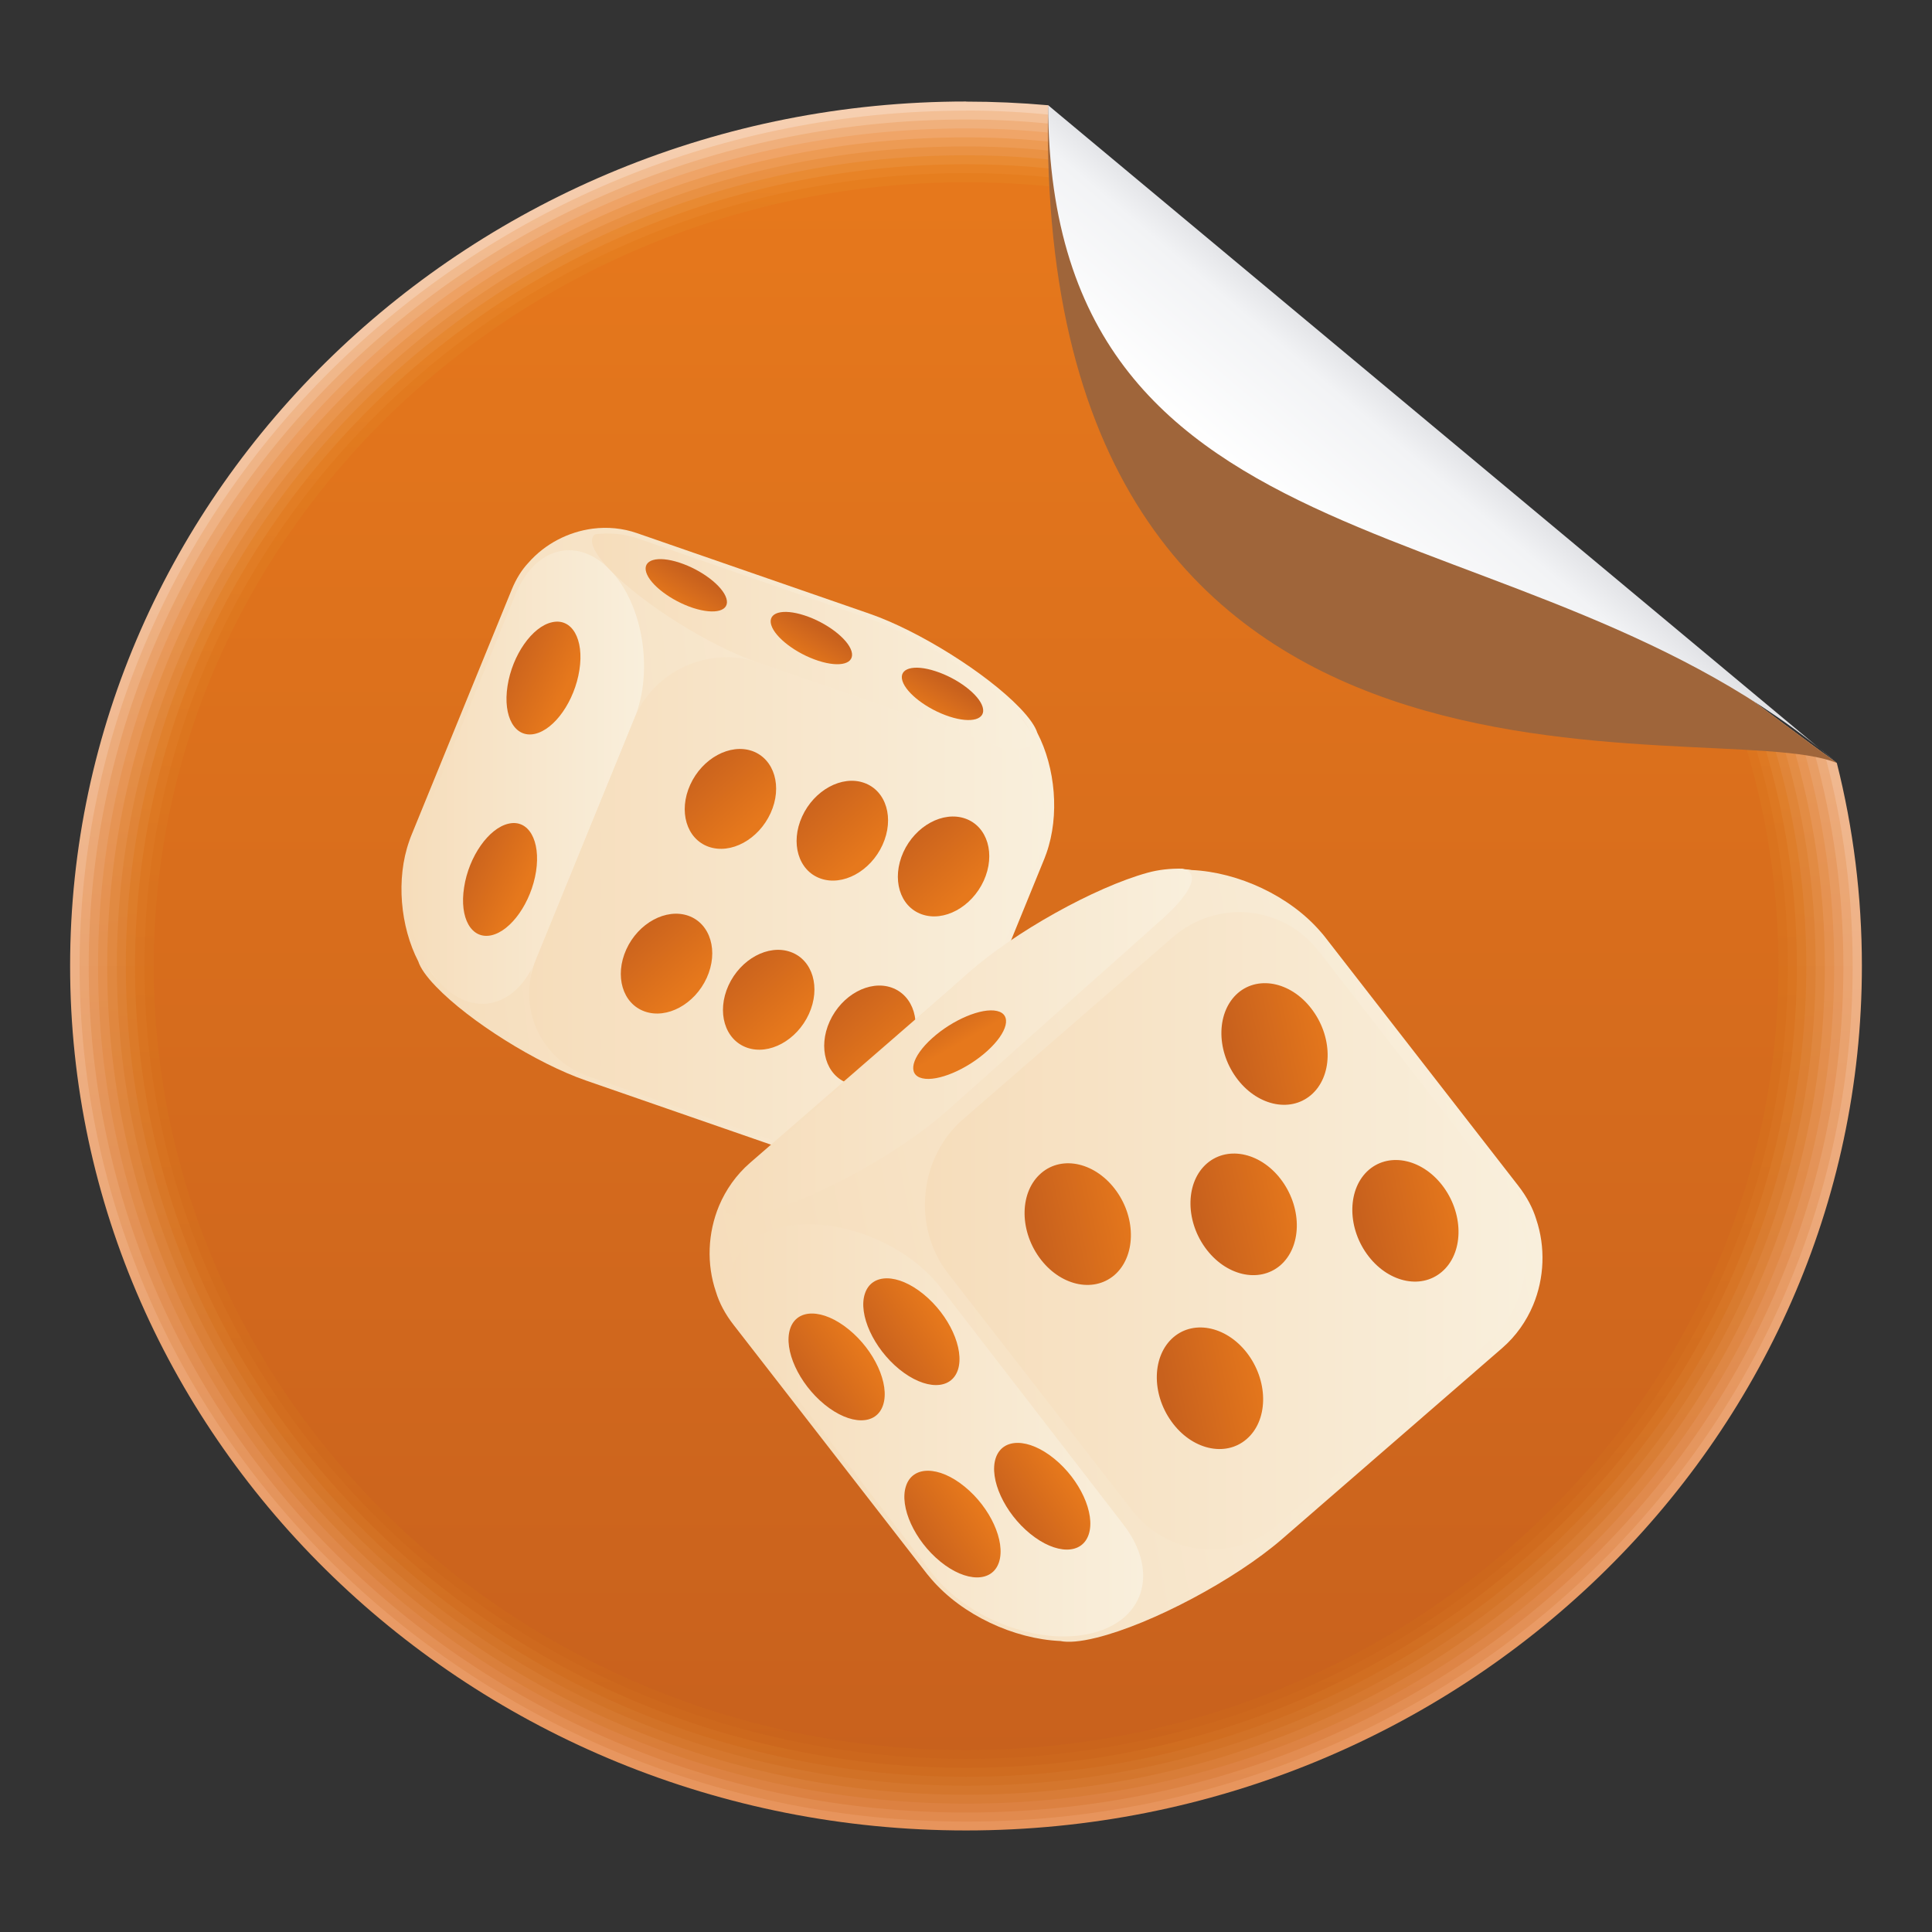 <?xml version="1.0" encoding="utf-8"?>
<!-- Generator: Adobe Illustrator 16.0.0, SVG Export Plug-In . SVG Version: 6.00 Build 0)  -->
<!DOCTYPE svg PUBLIC "-//W3C//DTD SVG 1.1//EN" "http://www.w3.org/Graphics/SVG/1.1/DTD/svg11.dtd">
<svg version="1.1" id="圖層_1" xmlns="http://www.w3.org/2000/svg" xmlns:xlink="http://www.w3.org/1999/xlink" x="0px" y="0px"
	 width="100px" height="100px" viewBox="0 0 100 100" enable-background="new 0 0 100 100" xml:space="preserve">
<rect x="0" y="0" width="100" height="100" fill="#333333" stroke="none"/>
<linearGradient id="SVGID_1_" gradientUnits="userSpaceOnUse" x1="722.47" y1="2145.177" x2="722.47" y2="2029.631" gradientTransform="matrix(0.774 0 0 0.774 -509.554 -1566.696)">
	<stop  offset="0" style="stop-color:#E7945C"/>
	<stop  offset="1" style="stop-color:#F6D0B2"/>
</linearGradient>
<path fill="url(#SVGID_1_)" d="M50.004,5.259c1.43,0,2.84,0.064,4.245,0.188c12.733,12.184,26.397,23.481,40.825,34.045
	c0.85,3.37,1.297,6.894,1.297,10.506c0,24.645-20.828,44.746-46.367,44.746c-25.542,0-46.375-20.098-46.375-44.746
	c0-24.643,20.833-44.744,46.375-44.744V5.259z"/>
<linearGradient id="SVGID_2_" gradientUnits="userSpaceOnUse" x1="447.586" y1="1679.57" x2="447.586" y2="1591.006" gradientTransform="matrix(1 0 0 1 -397.578 -1585.284)">
	<stop  offset="0" style="stop-color:#E18A4E"/>
	<stop  offset="1" style="stop-color:#F3BF95"/>
</linearGradient>
<path fill="url(#SVGID_2_)" d="M50.004,5.721c1.561,0,3.094,0.087,4.604,0.245C67.133,17.797,80.475,28.84,94.498,39.227
	c0.916,3.445,1.396,7.064,1.396,10.78c0,24.386-20.617,44.279-45.882,44.279C24.74,94.285,4.12,74.389,4.12,50.006
	c0-24.393,20.62-44.279,45.893-44.279L50.004,5.721z"/>
<linearGradient id="SVGID_3_" gradientUnits="userSpaceOnUse" x1="447.58" y1="1679.101" x2="447.58" y2="1591.471" gradientTransform="matrix(1 0 0 1 -397.578 -1585.284)">
	<stop  offset="0" style="stop-color:#DC8141"/>
	<stop  offset="1" style="stop-color:#F0B07C"/>
</linearGradient>
<path fill="url(#SVGID_3_)" d="M50.004,6.186c1.682,0,3.337,0.096,4.971,0.292C67.271,17.955,80.296,28.74,93.914,38.959
	c0.968,3.524,1.499,7.229,1.499,11.045c0,24.133-20.401,43.813-45.41,43.813c-25.011,0-45.412-19.68-45.412-43.813
	C4.592,25.868,24.994,6.186,50.004,6.186z"/>
<linearGradient id="SVGID_4_" gradientUnits="userSpaceOnUse" x1="447.584" y1="1678.64" x2="447.584" y2="1591.931" gradientTransform="matrix(1 0 0 1 -397.578 -1585.284)">
	<stop  offset="0" style="stop-color:#D87C37"/>
	<stop  offset="1" style="stop-color:#F0A568"/>
</linearGradient>
<path fill="url(#SVGID_4_)" d="M50.004,6.646c1.805,0,3.583,0.116,5.33,0.343c12.085,11.126,24.791,21.659,38.003,31.7
	c1.034,3.604,1.599,7.398,1.599,11.314c0,23.879-20.188,43.353-44.931,43.353c-24.75,0-44.93-19.474-44.93-43.353
	S25.255,6.646,50.004,6.646z"/>
<linearGradient id="SVGID_5_" gradientUnits="userSpaceOnUse" x1="447.579" y1="1678.179" x2="447.579" y2="1592.394" gradientTransform="matrix(1 0 0 1 -397.578 -1585.284)">
	<stop  offset="0" style="stop-color:#D4762D"/>
	<stop  offset="1" style="stop-color:#ED9B54"/>
</linearGradient>
<path fill="url(#SVGID_5_)" d="M50.004,7.109c1.936,0,3.827,0.133,5.688,0.396c11.873,10.772,24.254,21.052,37.064,30.919
	c1.102,3.677,1.697,7.567,1.697,11.58c0,23.62-19.969,42.891-44.45,42.891c-24.489,0-44.454-19.268-44.454-42.891
	C5.551,26.376,25.524,7.109,50.004,7.109z"/>
<linearGradient id="SVGID_6_" gradientUnits="userSpaceOnUse" x1="447.59" y1="1677.711" x2="447.59" y2="1592.863" gradientTransform="matrix(1 0 0 1 -397.578 -1585.284)">
	<stop  offset="0" style="stop-color:#D17126"/>
	<stop  offset="1" style="stop-color:#EA9244"/>
</linearGradient>
<path fill="url(#SVGID_6_)" d="M50.004,7.578c2.057,0,4.081,0.147,6.057,0.438c11.65,10.422,23.713,20.44,36.117,30.141
	c1.165,3.758,1.799,7.732,1.799,11.846c0,23.366-19.752,42.424-43.962,42.424c-24.22,0-43.966-19.063-43.966-42.424
	C6.046,26.64,25.785,7.578,50.004,7.578z"/>
<linearGradient id="SVGID_7_" gradientUnits="userSpaceOnUse" x1="447.582" y1="1677.251" x2="447.582" y2="1593.322" gradientTransform="matrix(1 0 0 1 -397.578 -1585.284)">
	<stop  offset="0" style="stop-color:#CF6C20"/>
	<stop  offset="1" style="stop-color:#E98B33"/>
</linearGradient>
<path fill="url(#SVGID_7_)" d="M50.004,8.037c2.188,0,4.326,0.169,6.415,0.496c11.433,10.064,23.185,19.836,35.179,29.359
	c1.232,3.826,1.896,7.898,1.896,12.112c0,23.107-19.536,41.963-43.487,41.963c-23.95,0-43.494-18.855-43.494-41.963
	C6.51,26.888,26.055,8.037,50.004,8.037L50.004,8.037z"/>
<linearGradient id="SVGID_8_" gradientUnits="userSpaceOnUse" x1="447.576" y1="1676.786" x2="447.576" y2="1593.785" gradientTransform="matrix(1 0 0 1 -397.578 -1585.284)">
	<stop  offset="0" style="stop-color:#CC671D"/>
	<stop  offset="1" style="stop-color:#E88326"/>
</linearGradient>
<path fill="url(#SVGID_8_)" d="M50.004,8.501c2.311,0,4.57,0.185,6.773,0.543c11.222,9.712,22.646,19.23,34.24,28.579
	c1.299,3.908,1.989,8.068,1.989,12.379c0,22.854-19.313,41.5-43.005,41.5c-23.688,0-43.013-18.646-43.013-41.5
	C6.992,27.144,26.316,8.501,50.004,8.501z"/>
<linearGradient id="SVGID_9_" gradientUnits="userSpaceOnUse" x1="447.585" y1="1676.323" x2="447.585" y2="1594.244" gradientTransform="matrix(1 0 0 1 -397.578 -1585.284)">
	<stop  offset="0" style="stop-color:#CA641C"/>
	<stop  offset="1" style="stop-color:#E67E1F"/>
</linearGradient>
<path fill="url(#SVGID_9_)" d="M50.004,8.959c2.432,0,4.816,0.207,7.141,0.597c11,9.359,22.106,18.619,33.295,27.798
	c1.36,3.979,2.1,8.237,2.1,12.649c0,22.601-19.107,41.036-42.533,41.036c-23.427,0-42.531-18.43-42.531-41.036
	C7.473,27.397,26.577,8.959,50.004,8.959z"/>
<linearGradient id="SVGID_10_" gradientUnits="userSpaceOnUse" x1="773.935" y1="2222.644" x2="773.935" y2="2113.525" gradientTransform="matrix(0.744 0 0 0.744 -525.57 -1562.396)">
	<stop  offset="0" style="stop-color:#C8611D"/>
	<stop  offset="1" style="stop-color:#E6781C"/>
</linearGradient>
<path fill="url(#SVGID_10_)" d="M50.004,9.433c2.555,0,5.061,0.22,7.5,0.644l32.354,27.017c1.42,4.06,2.195,8.402,2.195,12.914
	c0,22.348-18.891,40.576-42.05,40.576c-23.158,0-42.045-18.229-42.045-40.576C7.959,27.655,26.847,9.433,50.004,9.433z"/>
<path fill="#9F653A" d="M54.249,5.448C53.521,44.79,88.652,36.831,95.074,39.493C80.305,28.699,66.766,17.323,54.249,5.448z"/>
<linearGradient id="SVGID_11_" gradientUnits="userSpaceOnUse" x1="753.318" y1="2052.306" x2="745.408" y2="2061.643" gradientTransform="matrix(0.774 0 0 0.774 -508.601 -1567.263)">
	<stop  offset="0" style="stop-color:#DCDDE1"/>
	<stop  offset="0.29" style="stop-color:#F2F3F5"/>
	<stop  offset="1" style="stop-color:#FFFFFF"/>
</linearGradient>
<path fill="url(#SVGID_11_)" d="M54.249,5.444c0.085,24.782,24.916,20.295,40.825,34.042L54.249,5.444z"/>
<g>
	<g>
		<g>
			
				<linearGradient id="SVGID_12_" gradientUnits="userSpaceOnUse" x1="14.028" y1="32.881" x2="48.203" y2="32.881" gradientTransform="matrix(0.993 -0.115 0.115 0.993 2.978 14.772)">
				<stop  offset="0" style="stop-color:#F6DDBB"/>
				<stop  offset="1" style="stop-color:#F9EFDC"/>
			</linearGradient>
			<path fill="url(#SVGID_12_)" d="M53.691,37.931c-0.103-0.33-0.402-0.768-0.91-1.296c-1.727-1.795-5.225-3.988-7.776-4.87
				l-12.035-4.17c-0.751-0.262-1.533-0.328-2.292-0.232c-1.27,0.166-2.469,0.789-3.322,1.759c-0.344,0.364-0.642,0.835-0.874,1.407
				l-5.2,12.732c-0.038,0.091-0.071,0.184-0.102,0.28c-0.688,1.947-0.462,4.419,0.471,6.223c0.108,0.335,0.404,0.77,0.916,1.299
				c1.723,1.794,5.221,3.989,7.773,4.868l12.031,4.172c0.756,0.262,1.534,0.33,2.293,0.232c1.274-0.158,2.472-0.785,3.324-1.757
				c0.339-0.37,0.643-0.837,0.876-1.409l5.197-12.732c0.038-0.093,0.072-0.187,0.104-0.28C54.85,42.208,54.63,39.739,53.691,37.931z
				"/>
			<g>
				<g>
					<linearGradient id="SVGID_13_" gradientUnits="userSpaceOnUse" x1="27.385" y1="50.049" x2="27.737" y2="50.049">
						<stop  offset="0" style="stop-color:#F6DDBB"/>
						<stop  offset="1" style="stop-color:#F9EFDC"/>
					</linearGradient>
					<path fill="url(#SVGID_13_)" d="M27.385,50.378l0.116,0.041c0.06-0.246,0.134-0.497,0.235-0.741
						C27.631,49.931,27.513,50.167,27.385,50.378z"/>
					<linearGradient id="SVGID_14_" gradientUnits="userSpaceOnUse" x1="21.935" y1="50.296" x2="22.834" y2="50.296">
						<stop  offset="0" style="stop-color:#F6DDBB"/>
						<stop  offset="1" style="stop-color:#F9EFDC"/>
					</linearGradient>
					<path fill="url(#SVGID_14_)" d="M21.935,49.658c0.106,0.33,0.396,0.756,0.899,1.276C22.488,50.576,22.187,50.141,21.935,49.658
						z"/>
					<linearGradient id="SVGID_15_" gradientUnits="userSpaceOnUse" x1="26.68" y1="30.072" x2="27.54" y2="30.072">
						<stop  offset="0" style="stop-color:#F6DDBB"/>
						<stop  offset="1" style="stop-color:#F9EFDC"/>
					</linearGradient>
					<path fill="url(#SVGID_15_)" d="M26.68,30.763c0.21-0.514,0.504-0.979,0.859-1.382C27.202,29.738,26.91,30.201,26.68,30.763z"
						/>
					<linearGradient id="SVGID_16_" gradientUnits="userSpaceOnUse" x1="21.079" y1="40.22" x2="33.337" y2="40.22">
						<stop  offset="0" style="stop-color:#F6DDBB"/>
						<stop  offset="1" style="stop-color:#F9EFDC"/>
					</linearGradient>
					<path fill="url(#SVGID_16_)" d="M31.581,29.503c-1.305-1.355-2.915-1.33-4.041-0.122c-0.355,0.403-0.649,0.869-0.859,1.382
						L21.573,43.27c-0.038,0.089-0.07,0.181-0.1,0.276c-0.676,1.912-0.454,4.34,0.462,6.112c0.251,0.483,0.553,0.918,0.899,1.276
						c1.515,1.579,3.445,1.288,4.551-0.555c0.127-0.212,0.246-0.448,0.352-0.7l5.105-12.505
						C33.843,34.717,33.276,31.267,31.581,29.503z"/>
					<linearGradient id="SVGID_17_" gradientUnits="userSpaceOnUse" x1="52.514" y1="37.398" x2="53.408" y2="37.398">
						<stop  offset="0" style="stop-color:#F6DDBB"/>
						<stop  offset="1" style="stop-color:#F9EFDC"/>
					</linearGradient>
					<path fill="url(#SVGID_17_)" d="M53.408,38.035c-0.101-0.324-0.396-0.754-0.895-1.273
						C52.862,37.121,53.16,37.555,53.408,38.035z"/>
					<linearGradient id="SVGID_18_" gradientUnits="userSpaceOnUse" x1="47.807" y1="57.624" x2="48.667" y2="57.624">
						<stop  offset="0" style="stop-color:#F6DDBB"/>
						<stop  offset="1" style="stop-color:#F9EFDC"/>
					</linearGradient>
					<path fill="url(#SVGID_18_)" d="M48.667,56.932c-0.21,0.516-0.506,0.98-0.86,1.385C48.14,57.954,48.438,57.494,48.667,56.932z"
						/>
					<linearGradient id="SVGID_19_" gradientUnits="userSpaceOnUse" x1="27.388" y1="47.052" x2="54.122" y2="47.052">
						<stop  offset="0" style="stop-color:#F6DDBB"/>
						<stop  offset="1" style="stop-color:#F9EFDC"/>
					</linearGradient>
					<path fill="url(#SVGID_19_)" d="M51.04,38.384l-3.084-1.07l-0.113-0.037l-8.625-2.99c-2.502-0.865-5.375,0.43-6.375,2.886
						l-5.105,12.505c-0.102,0.245-0.175,0.496-0.235,0.741c-0.506,2.239,0.714,4.516,2.969,5.297l11.818,4.096
						c0.743,0.259,1.507,0.326,2.253,0.23c1.252-0.156,2.429-0.773,3.266-1.727c0.354-0.404,0.65-0.869,0.86-1.385l5.106-12.506
						C54.773,41.972,53.546,39.254,51.04,38.384z"/>
					<linearGradient id="SVGID_20_" gradientUnits="userSpaceOnUse" x1="30.642" y1="33.182" x2="53.45" y2="33.182">
						<stop  offset="0" style="stop-color:#F6DDBB"/>
						<stop  offset="1" style="stop-color:#F9EFDC"/>
					</linearGradient>
					<path fill="url(#SVGID_20_)" d="M53.408,38.035c-0.248-0.48-0.546-0.915-0.895-1.273c-1.695-1.763-5.132-3.917-7.638-4.784
						l-11.822-4.096c-0.737-0.257-1.506-0.322-2.252-0.228c-0.358,0.266-0.125,0.913,0.778,1.85
						c1.696,1.764,5.135,3.919,7.637,4.784l8.625,2.99l0.113,0.037l3.084,1.07C52.805,38.998,53.654,38.815,53.408,38.035z"/>
				</g>
				
					<linearGradient id="SVGID_21_" gradientUnits="userSpaceOnUse" x1="1266.79" y1="880.719" x2="1270.59" y2="880.719" gradientTransform="matrix(-0.254 0.434 -0.863 -0.506 1117.82 -74.341)">
					<stop  offset="0" style="stop-color:#C8611D"/>
					<stop  offset="1" style="stop-color:#E6781C"/>
				</linearGradient>
				<path fill="url(#SVGID_21_)" d="M35.881,31.47c-1.143-0.373-2.235-1.199-2.433-1.847c-0.199-0.651,0.567-0.876,1.714-0.503
					c1.146,0.372,2.237,1.2,2.434,1.851C37.796,31.619,37.026,31.838,35.881,31.47z"/>
				
					<linearGradient id="SVGID_22_" gradientUnits="userSpaceOnUse" x1="1264.963" y1="873.753" x2="1268.765" y2="873.753" gradientTransform="matrix(-0.254 0.434 -0.863 -0.506 1117.82 -74.341)">
					<stop  offset="0" style="stop-color:#C8611D"/>
					<stop  offset="1" style="stop-color:#E6781C"/>
				</linearGradient>
				<path fill="url(#SVGID_22_)" d="M42.354,34.201c-1.141-0.369-2.235-1.198-2.434-1.848c-0.199-0.648,0.573-0.874,1.717-0.501
					c1.145,0.37,2.236,1.2,2.435,1.847C44.271,34.349,43.501,34.573,42.354,34.201z"/>
				
					<linearGradient id="SVGID_23_" gradientUnits="userSpaceOnUse" x1="1263.093" y1="866.438" x2="1266.89" y2="866.438" gradientTransform="matrix(-0.254 0.434 -0.863 -0.506 1117.82 -74.341)">
					<stop  offset="0" style="stop-color:#C8611D"/>
					<stop  offset="1" style="stop-color:#E6781C"/>
				</linearGradient>
				<path fill="url(#SVGID_23_)" d="M49.144,37.09c-1.147-0.374-2.234-1.198-2.435-1.849c-0.201-0.649,0.57-0.875,1.715-0.5
					c1.146,0.372,2.237,1.198,2.435,1.846C51.058,37.235,50.291,37.464,49.144,37.09z"/>
				
					<linearGradient id="SVGID_24_" gradientUnits="userSpaceOnUse" x1="-1348.705" y1="530.848" x2="-1343.689" y2="530.848" gradientTransform="matrix(0.618 0.301 -0.43 0.896 1087.911 -35.499)">
					<stop  offset="0" style="stop-color:#C8611D"/>
					<stop  offset="1" style="stop-color:#E6781C"/>
				</linearGradient>
				<path fill="url(#SVGID_24_)" d="M29.99,34.678c-0.246,1.601-1.277,3.081-2.312,3.309c-1.024,0.224-1.656-0.884-1.409-2.478
					c0.246-1.601,1.279-3.082,2.311-3.303C29.607,31.977,30.24,33.085,29.99,34.678z"/>
				
					<linearGradient id="SVGID_25_" gradientUnits="userSpaceOnUse" x1="-1345.091" y1="541.264" x2="-1340.072" y2="541.264" gradientTransform="matrix(0.618 0.301 -0.43 0.896 1087.911 -35.499)">
					<stop  offset="0" style="stop-color:#C8611D"/>
					<stop  offset="1" style="stop-color:#E6781C"/>
				</linearGradient>
				<path fill="url(#SVGID_25_)" d="M27.746,45.105c-0.25,1.597-1.283,3.077-2.314,3.306c-1.029,0.225-1.662-0.884-1.41-2.479
					c0.241-1.601,1.282-3.077,2.31-3.301C27.356,42.399,27.992,43.507,27.746,45.105z"/>
				
					<linearGradient id="SVGID_26_" gradientUnits="userSpaceOnUse" x1="-627.695" y1="844.793" x2="-623.251" y2="844.793" gradientTransform="matrix(0.668 0.745 -0.745 0.668 1090.114 -55.322)">
					<stop  offset="0" style="stop-color:#C8611D"/>
					<stop  offset="1" style="stop-color:#E6781C"/>
				</linearGradient>
				<path fill="url(#SVGID_26_)" d="M45.679,43.733c-0.625,1.368-2.062,2.147-3.208,1.739c-1.147-0.403-1.577-1.843-0.953-3.21
					c0.623-1.366,2.06-2.148,3.207-1.742C45.877,40.926,46.303,42.362,45.679,43.733z"/>
				
					<linearGradient id="SVGID_27_" gradientUnits="userSpaceOnUse" x1="-632.789" y1="848.008" x2="-628.343" y2="848.008" gradientTransform="matrix(0.668 0.745 -0.745 0.668 1090.114 -55.322)">
					<stop  offset="0" style="stop-color:#C8611D"/>
					<stop  offset="1" style="stop-color:#E6781C"/>
				</linearGradient>
				<path fill="url(#SVGID_27_)" d="M39.886,42.087c-0.624,1.368-2.058,2.147-3.208,1.741c-1.146-0.406-1.573-1.842-0.951-3.212
					c0.622-1.368,2.06-2.146,3.208-1.744C40.08,39.281,40.511,40.719,39.886,42.087z"/>
				
					<linearGradient id="SVGID_28_" gradientUnits="userSpaceOnUse" x1="-622.823" y1="842.128" x2="-618.374" y2="842.128" gradientTransform="matrix(0.668 0.745 -0.745 0.668 1090.114 -55.322)">
					<stop  offset="0" style="stop-color:#C8611D"/>
					<stop  offset="1" style="stop-color:#E6781C"/>
				</linearGradient>
				<path fill="url(#SVGID_28_)" d="M50.919,45.585c-0.625,1.366-2.058,2.147-3.208,1.74c-1.148-0.405-1.573-1.842-0.954-3.216
					c0.623-1.367,2.059-2.145,3.21-1.739C51.116,42.779,51.541,44.216,50.919,45.585z"/>
				
					<linearGradient id="SVGID_29_" gradientUnits="userSpaceOnUse" x1="-628.65" y1="856.162" x2="-624.202" y2="856.162" gradientTransform="matrix(0.668 0.745 -0.745 0.668 1090.114 -55.322)">
					<stop  offset="0" style="stop-color:#C8611D"/>
					<stop  offset="1" style="stop-color:#E6781C"/>
				</linearGradient>
				<path fill="url(#SVGID_29_)" d="M36.581,50.613c-0.623,1.367-2.062,2.148-3.211,1.74c-1.147-0.404-1.573-1.841-0.953-3.211
					c0.622-1.369,2.063-2.144,3.212-1.743C36.778,47.807,37.202,49.246,36.581,50.613z"/>
				
					<linearGradient id="SVGID_30_" gradientUnits="userSpaceOnUse" x1="-623.728" y1="853.473" x2="-619.279" y2="853.473" gradientTransform="matrix(0.668 0.745 -0.745 0.668 1090.114 -55.322)">
					<stop  offset="0" style="stop-color:#C8611D"/>
					<stop  offset="1" style="stop-color:#E6781C"/>
				</linearGradient>
				<path fill="url(#SVGID_30_)" d="M41.87,52.482c-0.625,1.369-2.061,2.149-3.208,1.744c-1.152-0.408-1.577-1.85-0.957-3.217
					c0.625-1.368,2.062-2.146,3.213-1.737C42.065,49.679,42.491,51.115,41.87,52.482z"/>
				
					<linearGradient id="SVGID_31_" gradientUnits="userSpaceOnUse" x1="-618.851" y1="850.809" x2="-614.403" y2="850.809" gradientTransform="matrix(0.668 0.745 -0.745 0.668 1090.114 -55.322)">
					<stop  offset="0" style="stop-color:#C8611D"/>
					<stop  offset="1" style="stop-color:#E6781C"/>
				</linearGradient>
				<path fill="url(#SVGID_31_)" d="M47.108,54.336c-0.625,1.365-2.06,2.146-3.21,1.738c-1.147-0.404-1.574-1.84-0.952-3.21
					c0.623-1.369,2.061-2.149,3.207-1.745C47.3,51.527,47.732,52.967,47.108,54.336z"/>
			</g>
		</g>
		<g>
			
				<linearGradient id="SVGID_32_" gradientUnits="userSpaceOnUse" x1="44.959" y1="30.489" x2="87.506" y2="30.489" gradientTransform="matrix(0.983 -0.184 0.184 0.983 -12.433 47.234)">
				<stop  offset="0" style="stop-color:#F6DDBB"/>
				<stop  offset="1" style="stop-color:#F9EFDC"/>
			</linearGradient>
			<path fill="url(#SVGID_32_)" d="M79.514,63.107c-0.174-0.572-0.481-1.158-0.931-1.736L68.581,48.498
				c-0.074-0.096-0.152-0.188-0.232-0.277c-1.592-1.848-4.257-3.079-6.665-3.188c-0.4-0.088-1.025-0.039-1.873,0.171
				c-2.859,0.711-7.178,3.006-9.6,5.099l-11.4,9.895c-0.709,0.618-1.242,1.384-1.592,2.212c-0.586,1.408-0.655,3.011-0.162,4.455
				c0.171,0.568,0.477,1.156,0.93,1.732l10,12.875c0.071,0.089,0.146,0.178,0.225,0.268c1.594,1.854,4.265,3.093,6.673,3.199
				c0.401,0.084,1.026,0.038,1.872-0.173c2.863-0.707,7.18-3.008,9.599-5.102l11.402-9.893c0.713-0.62,1.244-1.382,1.595-2.216
				C79.938,66.153,80,64.549,79.514,63.107z"/>
			<g>
				<g>
					<linearGradient id="SVGID_33_" gradientUnits="userSpaceOnUse" x1="37.751" y1="74.035" x2="59.17" y2="74.035">
						<stop  offset="0" style="stop-color:#F6DDBB"/>
						<stop  offset="1" style="stop-color:#F9EFDC"/>
					</linearGradient>
					<path fill="url(#SVGID_33_)" d="M40.364,63.545c-2.102,0.531-3.003,2.158-2.458,3.976c0.197,0.589,0.484,1.146,0.875,1.649
						l9.449,12.25c0.067,0.086,0.138,0.169,0.212,0.254c1.507,1.763,4.042,2.934,6.331,3.024c0.619,0.02,1.222-0.033,1.78-0.173
						c2.442-0.62,3.269-2.719,2.079-4.879c-0.139-0.249-0.305-0.502-0.494-0.749l-9.447-12.245
						C46.84,64.252,43.09,62.85,40.364,63.545z"/>
					<linearGradient id="SVGID_34_" gradientUnits="userSpaceOnUse" x1="59.793" y1="45.32" x2="61.647" y2="45.32">
						<stop  offset="0" style="stop-color:#F6DDBB"/>
						<stop  offset="1" style="stop-color:#F9EFDC"/>
					</linearGradient>
					<path fill="url(#SVGID_34_)" d="M61.646,45.256c-0.396-0.087-1.016-0.039-1.854,0.169
						C60.375,45.28,61.005,45.228,61.646,45.256z"/>
					<linearGradient id="SVGID_35_" gradientUnits="userSpaceOnUse" x1="78.355" y1="62.27" x2="79.275" y2="62.27">
						<stop  offset="0" style="stop-color:#F6DDBB"/>
						<stop  offset="1" style="stop-color:#F9EFDC"/>
					</linearGradient>
					<path fill="url(#SVGID_35_)" d="M78.354,61.412c0.408,0.525,0.709,1.104,0.921,1.717
						C79.104,62.563,78.801,61.983,78.354,61.412z"/>
					<linearGradient id="SVGID_36_" gradientUnits="userSpaceOnUse" x1="47.874" y1="63.707" x2="78.986" y2="63.707">
						<stop  offset="0" style="stop-color:#F6DDBB"/>
						<stop  offset="1" style="stop-color:#F9EFDC"/>
					</linearGradient>
					<path fill="url(#SVGID_36_)" d="M60.704,48.509l-2.829,2.456l-0.105,0.091l-7.914,6.868c-2.298,1.992-2.649,5.592-0.785,7.99
						l9.511,12.243c0.186,0.241,0.393,0.459,0.607,0.662c1.934,1.788,4.898,1.873,6.967,0.083l10.849-9.412
						c0.678-0.588,1.183-1.314,1.516-2.107c0.56-1.334,0.619-2.862,0.155-4.232c-0.204-0.59-0.494-1.146-0.887-1.652l-9.515-12.247
						C66.414,46.854,63.006,46.521,60.704,48.509z"/>
					<linearGradient id="SVGID_37_" gradientUnits="userSpaceOnUse" x1="37.45" y1="53.94" x2="61.693" y2="53.94">
						<stop  offset="0" style="stop-color:#F6DDBB"/>
						<stop  offset="1" style="stop-color:#F9EFDC"/>
					</linearGradient>
					<path fill="url(#SVGID_37_)" d="M61.193,44.962c-0.617-0.013-1.228,0.053-1.791,0.209c-2.748,0.756-6.92,3.087-9.279,5.181
						l-11.104,9.895c-0.69,0.617-1.216,1.375-1.569,2.191c0.049,0.523,0.825,0.646,2.286,0.244c2.751-0.76,6.926-3.09,9.279-5.185
						l8.101-7.219l0.111-0.096l2.894-2.581C61.778,46.125,62.107,45.149,61.193,44.962z"/>
				</g>
				
					<linearGradient id="SVGID_38_" gradientUnits="userSpaceOnUse" x1="-2738.901" y1="1499.774" x2="-2734.366" y2="1499.774" gradientTransform="matrix(0.249 0.437 -0.869 0.495 2033.426 506.769)">
					<stop  offset="0" style="stop-color:#C8611D"/>
					<stop  offset="1" style="stop-color:#E6781C"/>
				</linearGradient>
				<path fill="url(#SVGID_38_)" d="M51.098,54.4c-1.063,0.961-2.566,1.597-3.36,1.413c-0.789-0.181-0.561-1.109,0.505-2.071
					c1.065-0.963,2.573-1.596,3.36-1.414C52.393,52.506,52.163,53.438,51.098,54.4z"/>
				
					<linearGradient id="SVGID_39_" gradientUnits="userSpaceOnUse" x1="-1780.377" y1="-1512.076" x2="-1775.068" y2="-1512.076" gradientTransform="matrix(0.576 -0.388 0.558 0.83 1916.9 644.439)">
					<stop  offset="0" style="stop-color:#C8611D"/>
					<stop  offset="1" style="stop-color:#E6781C"/>
				</linearGradient>
				<path fill="url(#SVGID_39_)" d="M49.925,76.944c1.333,1.083,2.129,2.831,1.786,3.906c-0.346,1.069-1.708,1.062-3.037-0.021
					c-1.334-1.085-2.131-2.835-1.783-3.903C47.233,75.854,48.594,75.857,49.925,76.944z"/>
				
					<linearGradient id="SVGID_40_" gradientUnits="userSpaceOnUse" x1="-1780.998" y1="-1522.175" x2="-1775.69" y2="-1522.175" gradientTransform="matrix(0.576 -0.388 0.558 0.83 1916.9 644.439)">
					<stop  offset="0" style="stop-color:#C8611D"/>
					<stop  offset="1" style="stop-color:#E6781C"/>
				</linearGradient>
				<path fill="url(#SVGID_40_)" d="M43.93,68.811c1.331,1.079,2.128,2.83,1.783,3.9c-0.344,1.081-1.702,1.069-3.035-0.014
					c-1.333-1.09-2.129-2.834-1.784-3.91C41.236,67.713,42.595,67.723,43.93,68.811z"/>
				
					<linearGradient id="SVGID_41_" gradientUnits="userSpaceOnUse" x1="-1773.659" y1="-1510.678" x2="-1768.357" y2="-1510.678" gradientTransform="matrix(0.576 -0.388 0.558 0.83 1916.9 644.439)">
					<stop  offset="0" style="stop-color:#C8611D"/>
					<stop  offset="1" style="stop-color:#E6781C"/>
				</linearGradient>
				<path fill="url(#SVGID_41_)" d="M54.568,75.502c1.33,1.084,2.135,2.833,1.787,3.908c-0.344,1.071-1.703,1.061-3.035-0.025
					c-1.33-1.083-2.129-2.828-1.786-3.902C51.882,74.409,53.24,74.419,54.568,75.502z"/>
				
					<linearGradient id="SVGID_42_" gradientUnits="userSpaceOnUse" x1="-1774.905" y1="-1521.523" x2="-1769.597" y2="-1521.523" gradientTransform="matrix(0.576 -0.388 0.558 0.83 1916.9 644.439)">
					<stop  offset="0" style="stop-color:#C8611D"/>
					<stop  offset="1" style="stop-color:#E6781C"/>
				</linearGradient>
				<path fill="url(#SVGID_42_)" d="M47.801,66.987c1.331,1.085,2.125,2.831,1.784,3.905c-0.348,1.072-1.703,1.065-3.039-0.02
					c-1.33-1.086-2.13-2.836-1.782-3.904C45.109,65.895,46.466,65.896,47.801,66.987z"/>
				
					<linearGradient id="SVGID_43_" gradientUnits="userSpaceOnUse" x1="-1842.098" y1="-877.692" x2="-1836.792" y2="-877.692" gradientTransform="matrix(0.978 -0.207 0.207 0.978 2037.003 541.697)">
					<stop  offset="0" style="stop-color:#C8611D"/>
					<stop  offset="1" style="stop-color:#E6781C"/>
				</linearGradient>
				<path fill="url(#SVGID_43_)" d="M57.784,61.647c1.044,1.457,0.991,3.409-0.104,4.354c-1.111,0.945-2.852,0.531-3.896-0.928
					c-1.045-1.463-0.995-3.41,0.111-4.355C54.998,59.772,56.738,60.188,57.784,61.647z"/>
				
					<linearGradient id="SVGID_44_" gradientUnits="userSpaceOnUse" x1="-1833.593" y1="-876.41" x2="-1828.285" y2="-876.41" gradientTransform="matrix(0.978 -0.207 0.207 0.978 2037.003 541.697)">
					<stop  offset="0" style="stop-color:#C8611D"/>
					<stop  offset="1" style="stop-color:#E6781C"/>
				</linearGradient>
				<path fill="url(#SVGID_44_)" d="M66.371,61.141c1.043,1.461,0.997,3.406-0.106,4.357c-1.11,0.941-2.851,0.528-3.895-0.932
					c-1.044-1.461-0.994-3.41,0.11-4.354C63.59,59.27,65.33,59.685,66.371,61.141z"/>
				
					<linearGradient id="SVGID_45_" gradientUnits="userSpaceOnUse" x1="-1830.205" y1="-884.707" x2="-1824.902" y2="-884.707" gradientTransform="matrix(0.978 -0.207 0.207 0.978 2037.003 541.697)">
					<stop  offset="0" style="stop-color:#C8611D"/>
					<stop  offset="1" style="stop-color:#E6781C"/>
				</linearGradient>
				<path fill="url(#SVGID_45_)" d="M67.964,52.325c1.047,1.461,0.999,3.411-0.107,4.354c-1.108,0.943-2.847,0.53-3.888-0.928
					c-1.044-1.461-0.989-3.405,0.109-4.355C65.182,50.451,66.926,50.865,67.964,52.325z"/>
				
					<linearGradient id="SVGID_46_" gradientUnits="userSpaceOnUse" x1="-1837.159" y1="-867.966" x2="-1831.852" y2="-867.966" gradientTransform="matrix(0.978 -0.207 0.207 0.978 2037.003 541.697)">
					<stop  offset="0" style="stop-color:#C8611D"/>
					<stop  offset="1" style="stop-color:#E6781C"/>
				</linearGradient>
				<path fill="url(#SVGID_46_)" d="M64.628,70.141c1.045,1.464,0.994,3.411-0.111,4.353c-1.104,0.947-2.849,0.533-3.887-0.923
					c-1.048-1.46-0.995-3.411,0.108-4.356C61.842,68.272,63.584,68.686,64.628,70.141z"/>
				
					<linearGradient id="SVGID_47_" gradientUnits="userSpaceOnUse" x1="-1825.466" y1="-874.352" x2="-1820.165" y2="-874.352" gradientTransform="matrix(0.978 -0.207 0.207 0.978 2037.003 541.697)">
					<stop  offset="0" style="stop-color:#C8611D"/>
					<stop  offset="1" style="stop-color:#E6781C"/>
				</linearGradient>
				<path fill="url(#SVGID_47_)" d="M74.741,61.473c1.042,1.46,0.997,3.412-0.109,4.355c-1.104,0.948-2.846,0.531-3.886-0.925
					c-1.04-1.453-0.993-3.407,0.108-4.354C71.96,59.604,73.701,60.018,74.741,61.473z"/>
			</g>
		</g>
	</g>
</g>
</svg>
